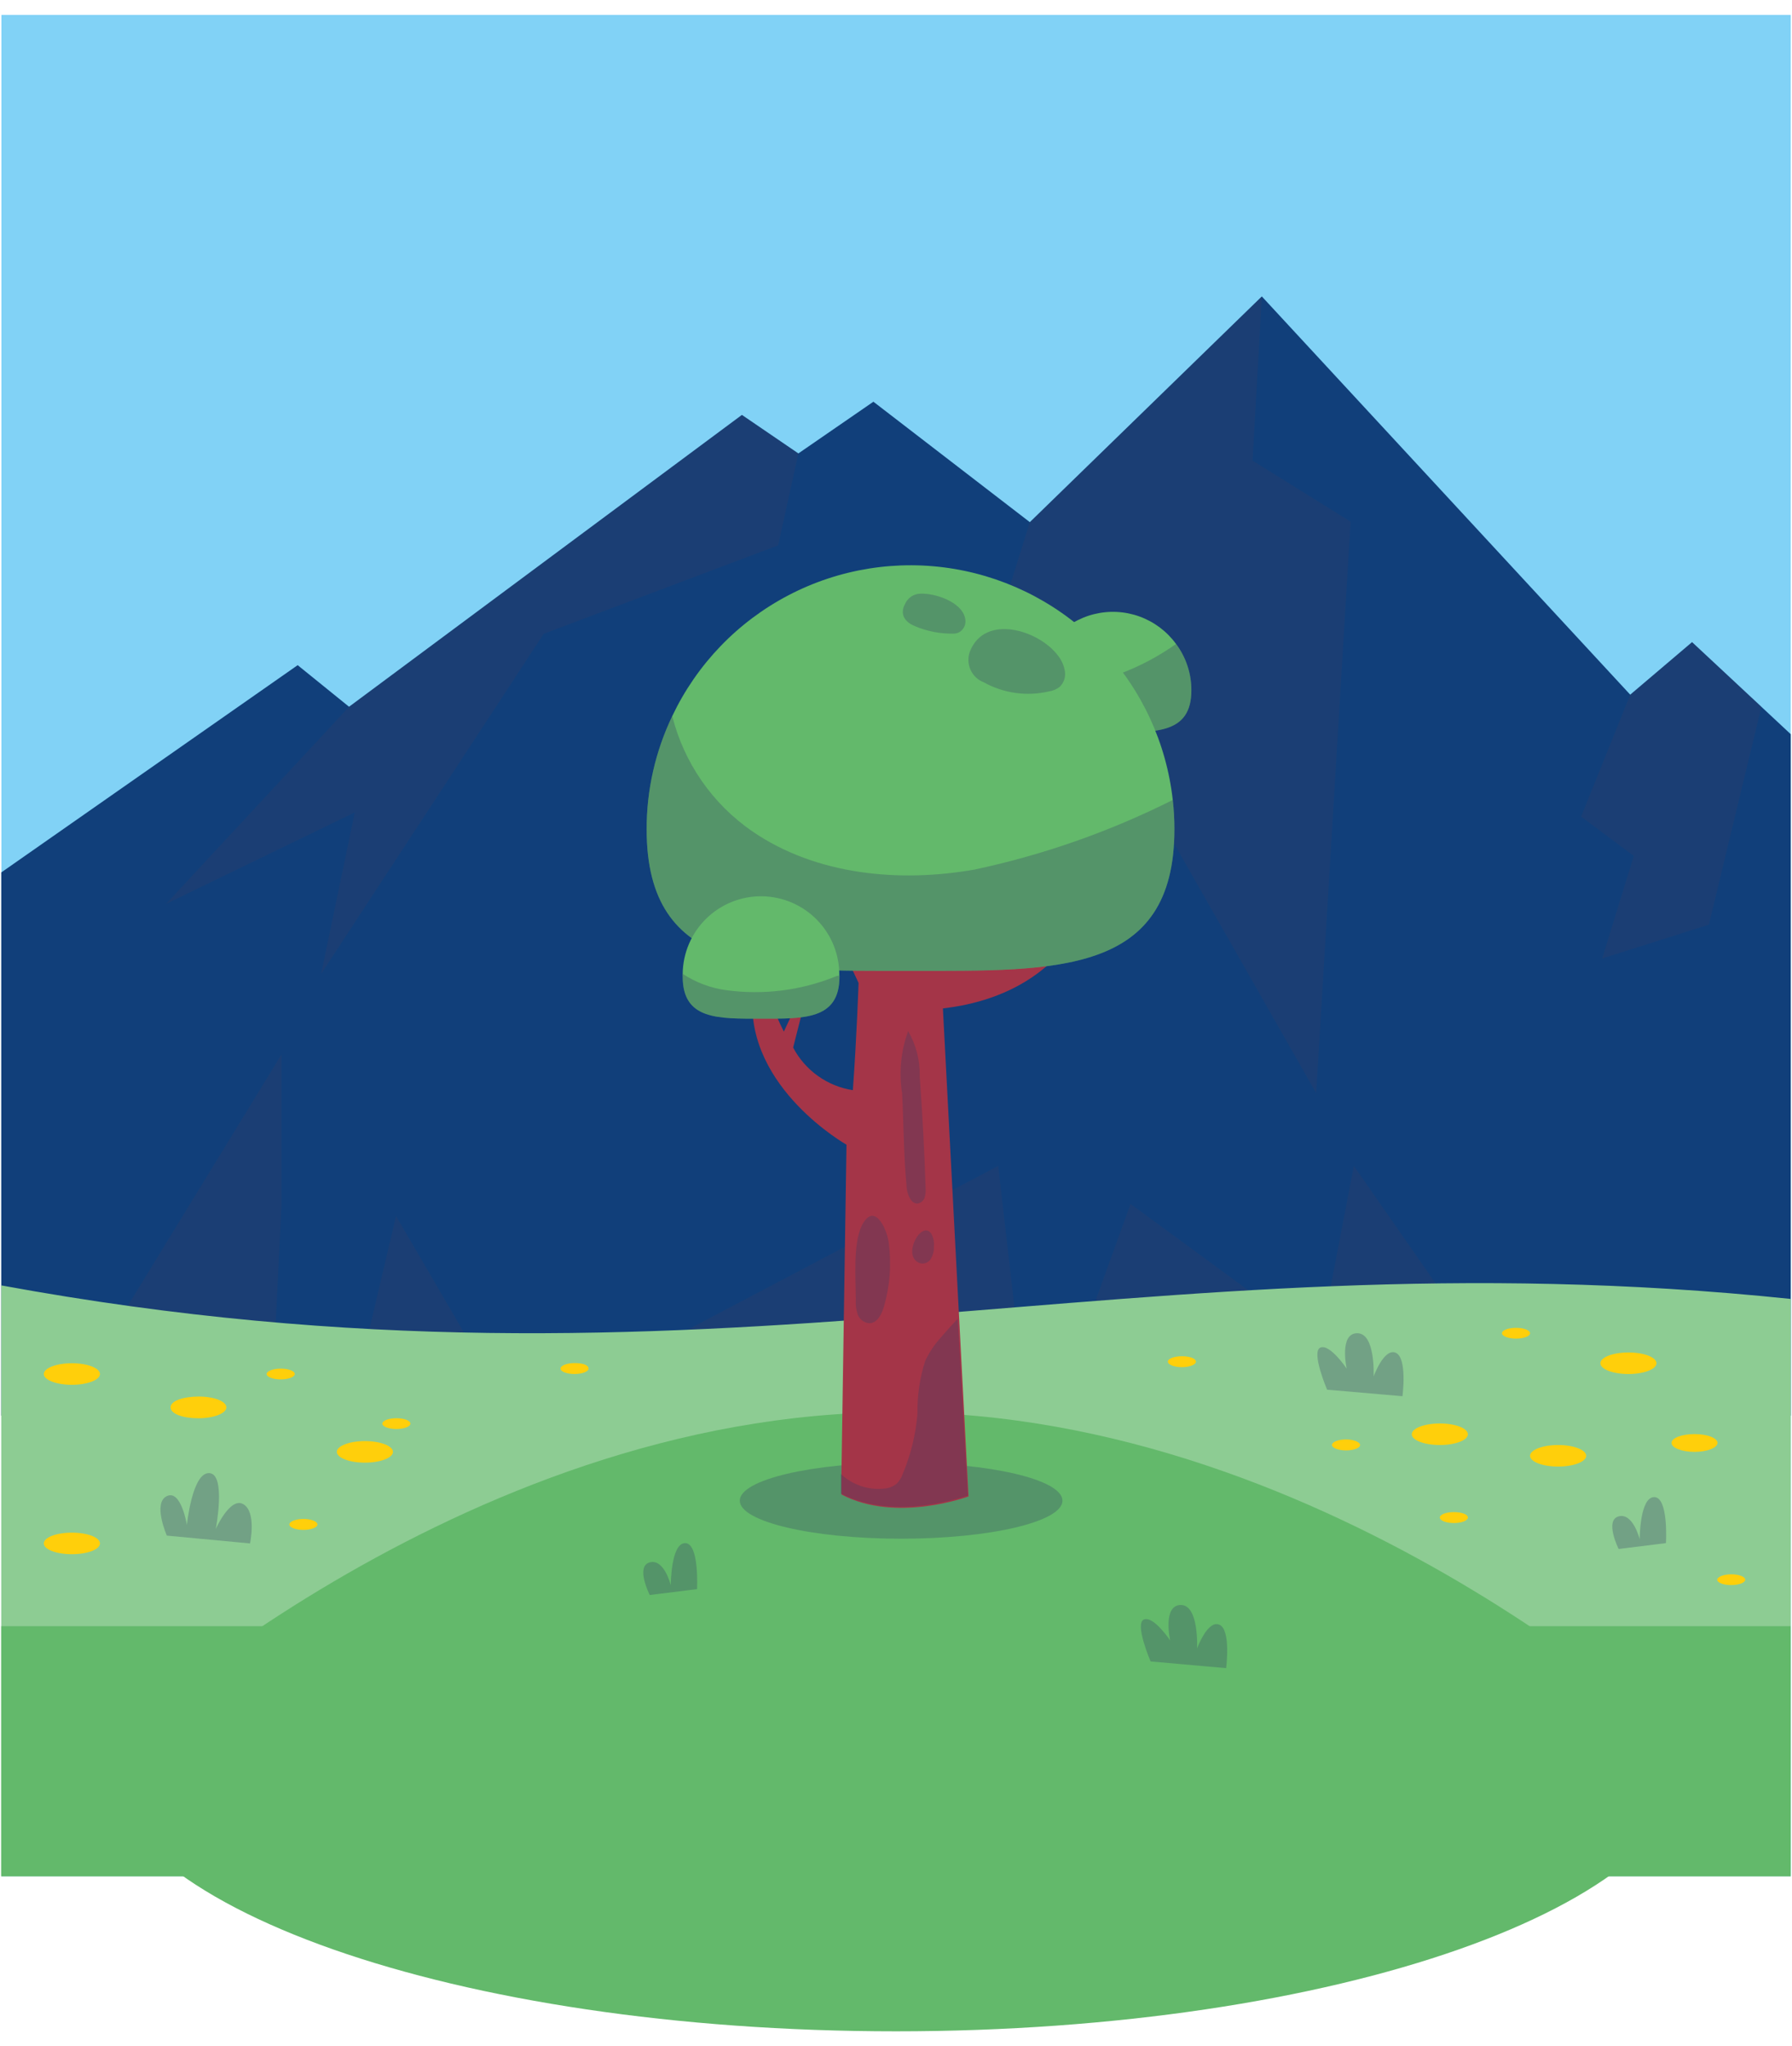 <svg width="92" height="105" viewBox="0 0 92 105" fill="none" xmlns="http://www.w3.org/2000/svg">
<path d="M91.936 0.764H0.072V96.28H91.936V0.764Z" fill="#81D2F6"/>
<path d="M91.936 72.644H0.064V44.77L15.282 34.133L17.921 36.268L38.089 21.293L40.987 23.269L44.84 20.614L52.872 26.795L64.782 15.212L83.695 35.648L86.869 32.952L91.936 37.675V72.644Z" fill="#113F7A"/>
<g style="mix-blend-mode:multiply" opacity="0.3">
<path d="M33.198 69.344L51.247 59.829L52.529 71.002" fill="#333E63"/>
</g>
<g style="mix-blend-mode:multiply" opacity="0.3">
<path d="M52.529 77.008L58.04 61.781L70.277 70.743L60.829 78.423H71.918L67.521 70.156L69.506 59.829L84.373 81.187" fill="#333E63"/>
</g>
<g style="mix-blend-mode:multiply" opacity="0.3">
<path d="M86.869 32.951L83.695 35.648L81.174 41.905L83.879 43.923L82.254 49.183L87.732 47.449L90.429 36.268L86.869 32.951Z" fill="#333E63"/>
</g>
<g style="mix-blend-mode:multiply" opacity="0.3">
<path d="M2.844 73.079L14.453 54.108V61.781L13.942 72.267L17.921 72.644L20.333 62.4L25.986 72.099" fill="#333E63"/>
</g>
<path d="M91.936 96.28H0.064V65.96C36.573 72.661 58.04 63.129 91.936 66.655V96.28Z" fill="#8DCC93"/>
<path d="M18.733 75.056C19.529 75.056 20.174 74.808 20.174 74.503C20.174 74.198 19.529 73.95 18.733 73.95C17.938 73.95 17.293 74.198 17.293 74.503C17.293 74.808 17.938 75.056 18.733 75.056Z" fill="#FFCF0B"/>
<path d="M16.296 78.23C16.296 78.381 15.969 78.507 15.575 78.507C15.182 78.507 14.855 78.381 14.855 78.23C14.855 78.079 15.173 77.945 15.575 77.945C15.977 77.945 16.296 78.071 16.296 78.23Z" fill="#FFCF0B"/>
<path d="M15.132 70.508C15.132 70.659 14.813 70.784 14.411 70.784C14.009 70.784 13.691 70.659 13.691 70.508C13.691 70.357 14.018 70.231 14.411 70.231C14.805 70.231 15.132 70.349 15.132 70.508Z" fill="#FFCF0B"/>
<path d="M21.07 73.054C21.07 73.204 20.743 73.33 20.349 73.33C19.956 73.33 19.629 73.204 19.629 73.054C19.629 72.903 19.947 72.777 20.349 72.777C20.752 72.777 21.07 72.895 21.07 73.054Z" fill="#FFCF0B"/>
<path d="M30.216 70.231C30.216 70.382 29.889 70.507 29.496 70.507C29.102 70.507 28.775 70.382 28.775 70.231C28.775 70.08 29.094 69.946 29.496 69.946C29.898 69.946 30.216 70.038 30.216 70.231Z" fill="#FFCF0B"/>
<path d="M11.622 72.217C11.622 72.527 10.977 72.778 10.181 72.778C9.386 72.778 8.758 72.552 8.758 72.217C8.758 71.882 9.411 71.664 10.207 71.664C11.002 71.664 11.622 71.915 11.622 72.217Z" fill="#FFCF0B"/>
<path d="M3.69 71.061C4.486 71.061 5.131 70.813 5.131 70.508C5.131 70.203 4.486 69.955 3.69 69.955C2.895 69.955 2.25 70.203 2.25 70.508C2.25 70.813 2.895 71.061 3.69 71.061Z" fill="#FFCF0B"/>
<path d="M5.131 79.201C5.131 79.511 4.486 79.754 3.69 79.754C2.895 79.754 2.25 79.511 2.25 79.201C2.25 78.891 2.895 78.648 3.69 78.648C4.486 78.648 5.131 78.891 5.131 79.201Z" fill="#FFCF0B"/>
<path d="M73.92 74.151C74.716 74.151 75.361 73.904 75.361 73.599C75.361 73.293 74.716 73.046 73.92 73.046C73.124 73.046 72.48 73.293 72.48 73.599C72.48 73.904 73.124 74.151 73.92 74.151Z" fill="#FFCF0B"/>
<path d="M73.92 77.87C73.92 78.029 74.238 78.155 74.641 78.155C75.043 78.155 75.361 78.029 75.361 77.87C75.361 77.711 75.043 77.594 74.641 77.594C74.238 77.594 73.92 77.719 73.92 77.87Z" fill="#FFCF0B"/>
<path d="M88.159 81.062C88.159 81.212 88.477 81.338 88.879 81.338C89.281 81.338 89.599 81.212 89.599 81.062C89.599 80.911 89.281 80.785 88.879 80.785C88.477 80.785 88.159 80.928 88.159 81.062Z" fill="#FFCF0B"/>
<path d="M77.111 68.414C77.111 68.565 77.43 68.691 77.832 68.691C78.234 68.691 78.552 68.565 78.552 68.414C78.552 68.263 78.234 68.138 77.832 68.138C77.43 68.138 77.111 68.263 77.111 68.414Z" fill="#FFCF0B"/>
<path d="M68.384 74.151C68.384 74.302 68.711 74.427 69.104 74.427C69.498 74.427 69.825 74.302 69.825 74.151C69.825 74 69.506 73.866 69.104 73.866C68.702 73.866 68.384 73.992 68.384 74.151Z" fill="#FFCF0B"/>
<path d="M59.958 69.871C59.958 70.03 60.285 70.156 60.678 70.156C61.072 70.156 61.399 70.03 61.399 69.871C61.399 69.712 61.08 69.595 60.678 69.595C60.276 69.595 59.958 69.72 59.958 69.871Z" fill="#FFCF0B"/>
<path d="M79.993 75.257C80.788 75.257 81.433 75.01 81.433 74.704C81.433 74.399 80.788 74.151 79.993 74.151C79.197 74.151 78.552 74.399 78.552 74.704C78.552 75.01 79.197 75.257 79.993 75.257Z" fill="#FFCF0B"/>
<path d="M83.603 70.508C84.398 70.508 85.043 70.26 85.043 69.955C85.043 69.65 84.398 69.402 83.603 69.402C82.807 69.402 82.162 69.65 82.162 69.955C82.162 70.26 82.807 70.508 83.603 70.508Z" fill="#FFCF0B"/>
<path d="M85.814 74.042C85.814 74.293 86.341 74.503 86.994 74.503C87.648 74.503 88.175 74.293 88.175 74.042C88.175 73.791 87.648 73.59 86.994 73.59C86.341 73.59 85.814 73.791 85.814 74.042Z" fill="#FFCF0B"/>
<path d="M91.928 83.448H0.064V96.28H91.928V83.448Z" fill="#63B96B"/>
<path d="M86.869 89.881C86.869 89.881 68.568 72.468 45.996 72.468C23.424 72.468 5.131 89.881 5.131 89.881C5.131 97.812 23.432 104.237 45.996 104.237C68.56 104.237 86.869 97.812 86.869 89.881Z" fill="#63B96B"/>
<g style="mix-blend-mode:multiply" opacity="0.3">
<path d="M8.565 78.8C8.565 78.8 7.828 77.125 8.565 76.773C9.302 76.421 9.595 78.256 9.595 78.256C9.595 78.256 9.863 75.55 10.743 75.592C11.622 75.634 11.078 78.457 11.078 78.457C11.078 78.457 11.823 76.782 12.501 77.192C13.18 77.602 12.836 79.202 12.836 79.202" fill="#333E63"/>
</g>
<g style="mix-blend-mode:multiply" opacity="0.3">
<path d="M68.132 71.312C68.132 71.312 67.295 69.352 67.789 69.151C68.283 68.95 69.138 70.232 69.138 70.232C69.138 70.232 68.736 68.414 69.682 68.414C70.628 68.414 70.52 70.634 70.52 70.634C70.52 70.634 71.056 69.151 71.659 69.419C72.262 69.687 72.002 71.647 72.002 71.647" fill="#333E63"/>
</g>
<g style="mix-blend-mode:multiply" opacity="0.3">
<path d="M59.07 85.257C59.07 85.257 58.233 83.306 58.727 83.105C59.221 82.904 60.075 84.177 60.075 84.177C60.075 84.177 59.673 82.368 60.62 82.359C61.566 82.351 61.457 84.587 61.457 84.587C61.457 84.587 62.002 83.105 62.605 83.373C63.208 83.641 62.948 85.601 62.948 85.601" fill="#333E63"/>
</g>
<g style="mix-blend-mode:multiply" opacity="0.3">
<path d="M83.1 79.487C83.1 79.487 82.363 78.013 83.1 77.812C83.837 77.611 84.18 78.984 84.18 78.984C84.18 78.984 84.18 76.823 84.926 76.823C85.671 76.823 85.529 79.185 85.529 79.185" fill="#333E63"/>
</g>
<g style="mix-blend-mode:multiply" opacity="0.3">
<path d="M33.357 81.848C33.357 81.848 32.611 80.374 33.357 80.173C34.102 79.972 34.437 81.346 34.437 81.346C34.437 81.346 34.437 79.185 35.175 79.185C35.911 79.185 35.786 81.546 35.786 81.546" fill="#333E63"/>
</g>
<g style="mix-blend-mode:multiply" opacity="0.3">
<path d="M17.921 36.268L8.523 46.385L18.214 41.687L16.488 49.97L27.913 32.524L39.949 27.984L40.987 23.269L38.089 21.292L17.921 36.268Z" fill="#333E63"/>
</g>
<g style="mix-blend-mode:multiply" opacity="0.3">
<path d="M64.782 15.212L52.872 26.795L48.843 39.66L55.268 34.493L67.572 56.093L69.339 26.77L64.305 23.638L64.782 15.212Z" fill="#333E63"/>
</g>
<g style="mix-blend-mode:multiply" opacity="0.3">
<path d="M46.264 78.959C50.839 78.959 54.547 78.085 54.547 77.007C54.547 75.929 50.839 75.056 46.264 75.056C41.689 75.056 37.98 75.929 37.98 77.007C37.98 78.085 41.689 78.959 46.264 78.959Z" fill="#333E63"/>
</g>
<path d="M56.625 42.114H55.854C55.854 42.114 56.189 49.652 47.972 49.418L47.679 48.471L48.324 46.746L47.679 45.674L46.791 47.282L44.899 39.66H44.145V48.262L41.975 43.53L41.138 44.166L44.078 50.44C44.078 50.44 43.986 53.178 43.785 55.942C43.139 55.843 42.525 55.593 41.992 55.213C41.46 54.834 41.024 54.335 40.719 53.756L41.13 52.14L40.82 51.704L40.242 52.936C39.957 52.378 39.719 51.798 39.53 51.202C39.53 51.202 40.309 51.202 38.634 51.202C38.357 55.859 43.458 58.74 43.458 58.74L43.198 75.684V76.689C46.013 78.171 49.723 76.789 49.723 76.789L49.246 67.719L48.408 51.746C50.443 51.512 56.65 50.356 56.625 42.114Z" fill="#A43548"/>
<g style="mix-blend-mode:multiply" opacity="0.3">
<path d="M43.935 66.688C43.918 66.949 43.952 67.211 44.036 67.459C44.083 67.581 44.164 67.688 44.269 67.767C44.374 67.845 44.5 67.892 44.631 67.903C45.024 67.903 45.259 67.467 45.376 67.065C45.69 65.995 45.775 64.871 45.627 63.765C45.535 63.053 44.882 61.638 44.245 62.886C43.785 63.84 43.935 65.616 43.935 66.688Z" fill="#333E63"/>
</g>
<g style="mix-blend-mode:multiply" opacity="0.3">
<path d="M46.54 60.825C46.543 61.086 46.618 61.342 46.758 61.562C46.791 61.615 46.835 61.66 46.887 61.695C46.939 61.73 46.998 61.753 47.06 61.763C47.147 61.761 47.232 61.732 47.304 61.682C47.375 61.631 47.43 61.56 47.462 61.478C47.515 61.311 47.535 61.134 47.52 60.959C47.459 59.05 47.358 57.145 47.219 55.247C47.24 54.428 47.034 53.619 46.624 52.91C46.249 53.933 46.142 55.034 46.314 56.11C46.398 57.701 46.389 59.267 46.54 60.825Z" fill="#333E63"/>
</g>
<g style="mix-blend-mode:multiply" opacity="0.3">
<path d="M47.83 63.338C47.336 62.501 46.222 64.527 47.26 64.829C47.364 64.85 47.471 64.838 47.568 64.794C47.664 64.751 47.744 64.678 47.797 64.586C47.902 64.4 47.954 64.188 47.947 63.975C47.968 63.756 47.927 63.535 47.83 63.338Z" fill="#333E63"/>
</g>
<g style="mix-blend-mode:multiply" opacity="0.3">
<path d="M49.689 76.739C49.689 76.739 45.979 78.121 43.165 76.638V75.633C43.459 75.911 43.809 76.123 44.192 76.253C44.575 76.383 44.982 76.429 45.384 76.387C45.622 76.37 45.849 76.282 46.038 76.136C46.181 75.985 46.29 75.805 46.356 75.608C46.765 74.629 47.017 73.592 47.101 72.534C47.086 71.623 47.219 70.715 47.495 69.846C47.708 69.389 47.99 68.968 48.333 68.598C48.609 68.271 48.902 67.961 49.17 67.668L49.689 76.739Z" fill="#333E63"/>
</g>
<path d="M61.164 35.422C61.164 37.642 59.363 37.583 57.135 37.583C54.907 37.583 53.115 37.642 53.115 35.422C53.114 35.225 53.131 35.029 53.165 34.836C53.279 34.046 53.626 33.309 54.16 32.717C54.695 32.126 55.395 31.707 56.168 31.515C56.942 31.323 57.756 31.365 58.505 31.637C59.255 31.91 59.907 32.399 60.377 33.043C60.89 33.73 61.166 34.565 61.164 35.422Z" fill="#63B96B"/>
<g style="mix-blend-mode:multiply" opacity="0.3">
<path d="M61.164 35.423C61.164 37.642 59.363 37.584 57.135 37.584C54.907 37.584 53.115 37.642 53.115 35.423C53.114 35.226 53.131 35.03 53.165 34.836C53.717 35.062 54.311 35.168 54.907 35.146C55.809 35.103 56.695 34.905 57.529 34.56C58.539 34.179 59.497 33.67 60.377 33.044C60.89 33.73 61.166 34.565 61.164 35.423Z" fill="#333E63"/>
</g>
<path d="M60.293 42.558C60.293 50.038 54.229 49.82 46.75 49.82C39.27 49.82 33.198 50.038 33.198 42.558C33.194 40.547 33.644 38.56 34.513 36.745C35.776 34.084 37.872 31.906 40.484 30.543C43.096 29.18 46.081 28.706 48.987 29.193C51.893 29.68 54.56 31.101 56.586 33.241C58.611 35.381 59.883 38.122 60.209 41.051C60.267 41.551 60.295 42.054 60.293 42.558Z" fill="#63B96B"/>
<g style="mix-blend-mode:multiply" opacity="0.3">
<path d="M60.293 42.558C60.293 50.037 54.229 49.819 46.75 49.819C39.27 49.819 33.198 50.037 33.198 42.558C33.194 40.546 33.644 38.559 34.513 36.745C35.12 39.155 36.585 41.26 38.634 42.667C41.9 44.903 46.172 45.305 50.05 44.618C53.574 43.866 56.988 42.667 60.209 41.05C60.267 41.551 60.295 42.054 60.293 42.558Z" fill="#333E63"/>
</g>
<path d="M43.098 50.055V50.113C43.098 52.333 41.289 52.274 39.069 52.274C36.849 52.274 35.049 52.333 35.049 50.113C35.044 50.066 35.044 50.018 35.049 49.971C35.06 48.905 35.494 47.886 36.256 47.14C37.018 46.394 38.045 45.981 39.111 45.992C40.177 46.004 41.195 46.438 41.941 47.2C42.688 47.961 43.1 48.988 43.089 50.055H43.098Z" fill="#63B96B"/>
<g style="mix-blend-mode:multiply" opacity="0.3">
<path d="M46.968 32.13C47.582 32.391 48.243 32.522 48.911 32.516C49.011 32.52 49.111 32.502 49.204 32.465C49.339 32.4 49.447 32.29 49.509 32.154C49.572 32.018 49.585 31.865 49.547 31.72C49.371 30.882 47.998 30.43 47.252 30.464C47.084 30.467 46.921 30.519 46.781 30.612C46.642 30.706 46.532 30.837 46.465 30.991C46.18 31.511 46.448 31.921 46.968 32.13Z" fill="#333E63"/>
</g>
<g style="mix-blend-mode:multiply" opacity="0.3">
<path d="M50.502 35.011C51.522 35.578 52.716 35.745 53.852 35.48C54.053 35.45 54.243 35.37 54.405 35.246C54.509 35.145 54.587 35.022 54.634 34.885C54.68 34.748 54.694 34.602 54.673 34.459C54.629 34.172 54.514 33.902 54.338 33.671C53.375 32.34 50.552 31.46 49.79 33.445C49.681 33.748 49.694 34.081 49.827 34.373C49.96 34.666 50.202 34.895 50.502 35.011Z" fill="#333E63"/>
</g>
<g style="mix-blend-mode:multiply" opacity="0.3">
<path d="M43.098 50.054V50.113C43.098 52.333 41.289 52.274 39.069 52.274C36.849 52.274 35.049 52.333 35.049 50.113C35.044 50.066 35.044 50.018 35.049 49.971C35.716 50.413 36.475 50.7 37.268 50.808C39.192 51.073 41.151 50.825 42.947 50.088L43.098 50.054Z" fill="#333E63"/>
</g>
</svg>
